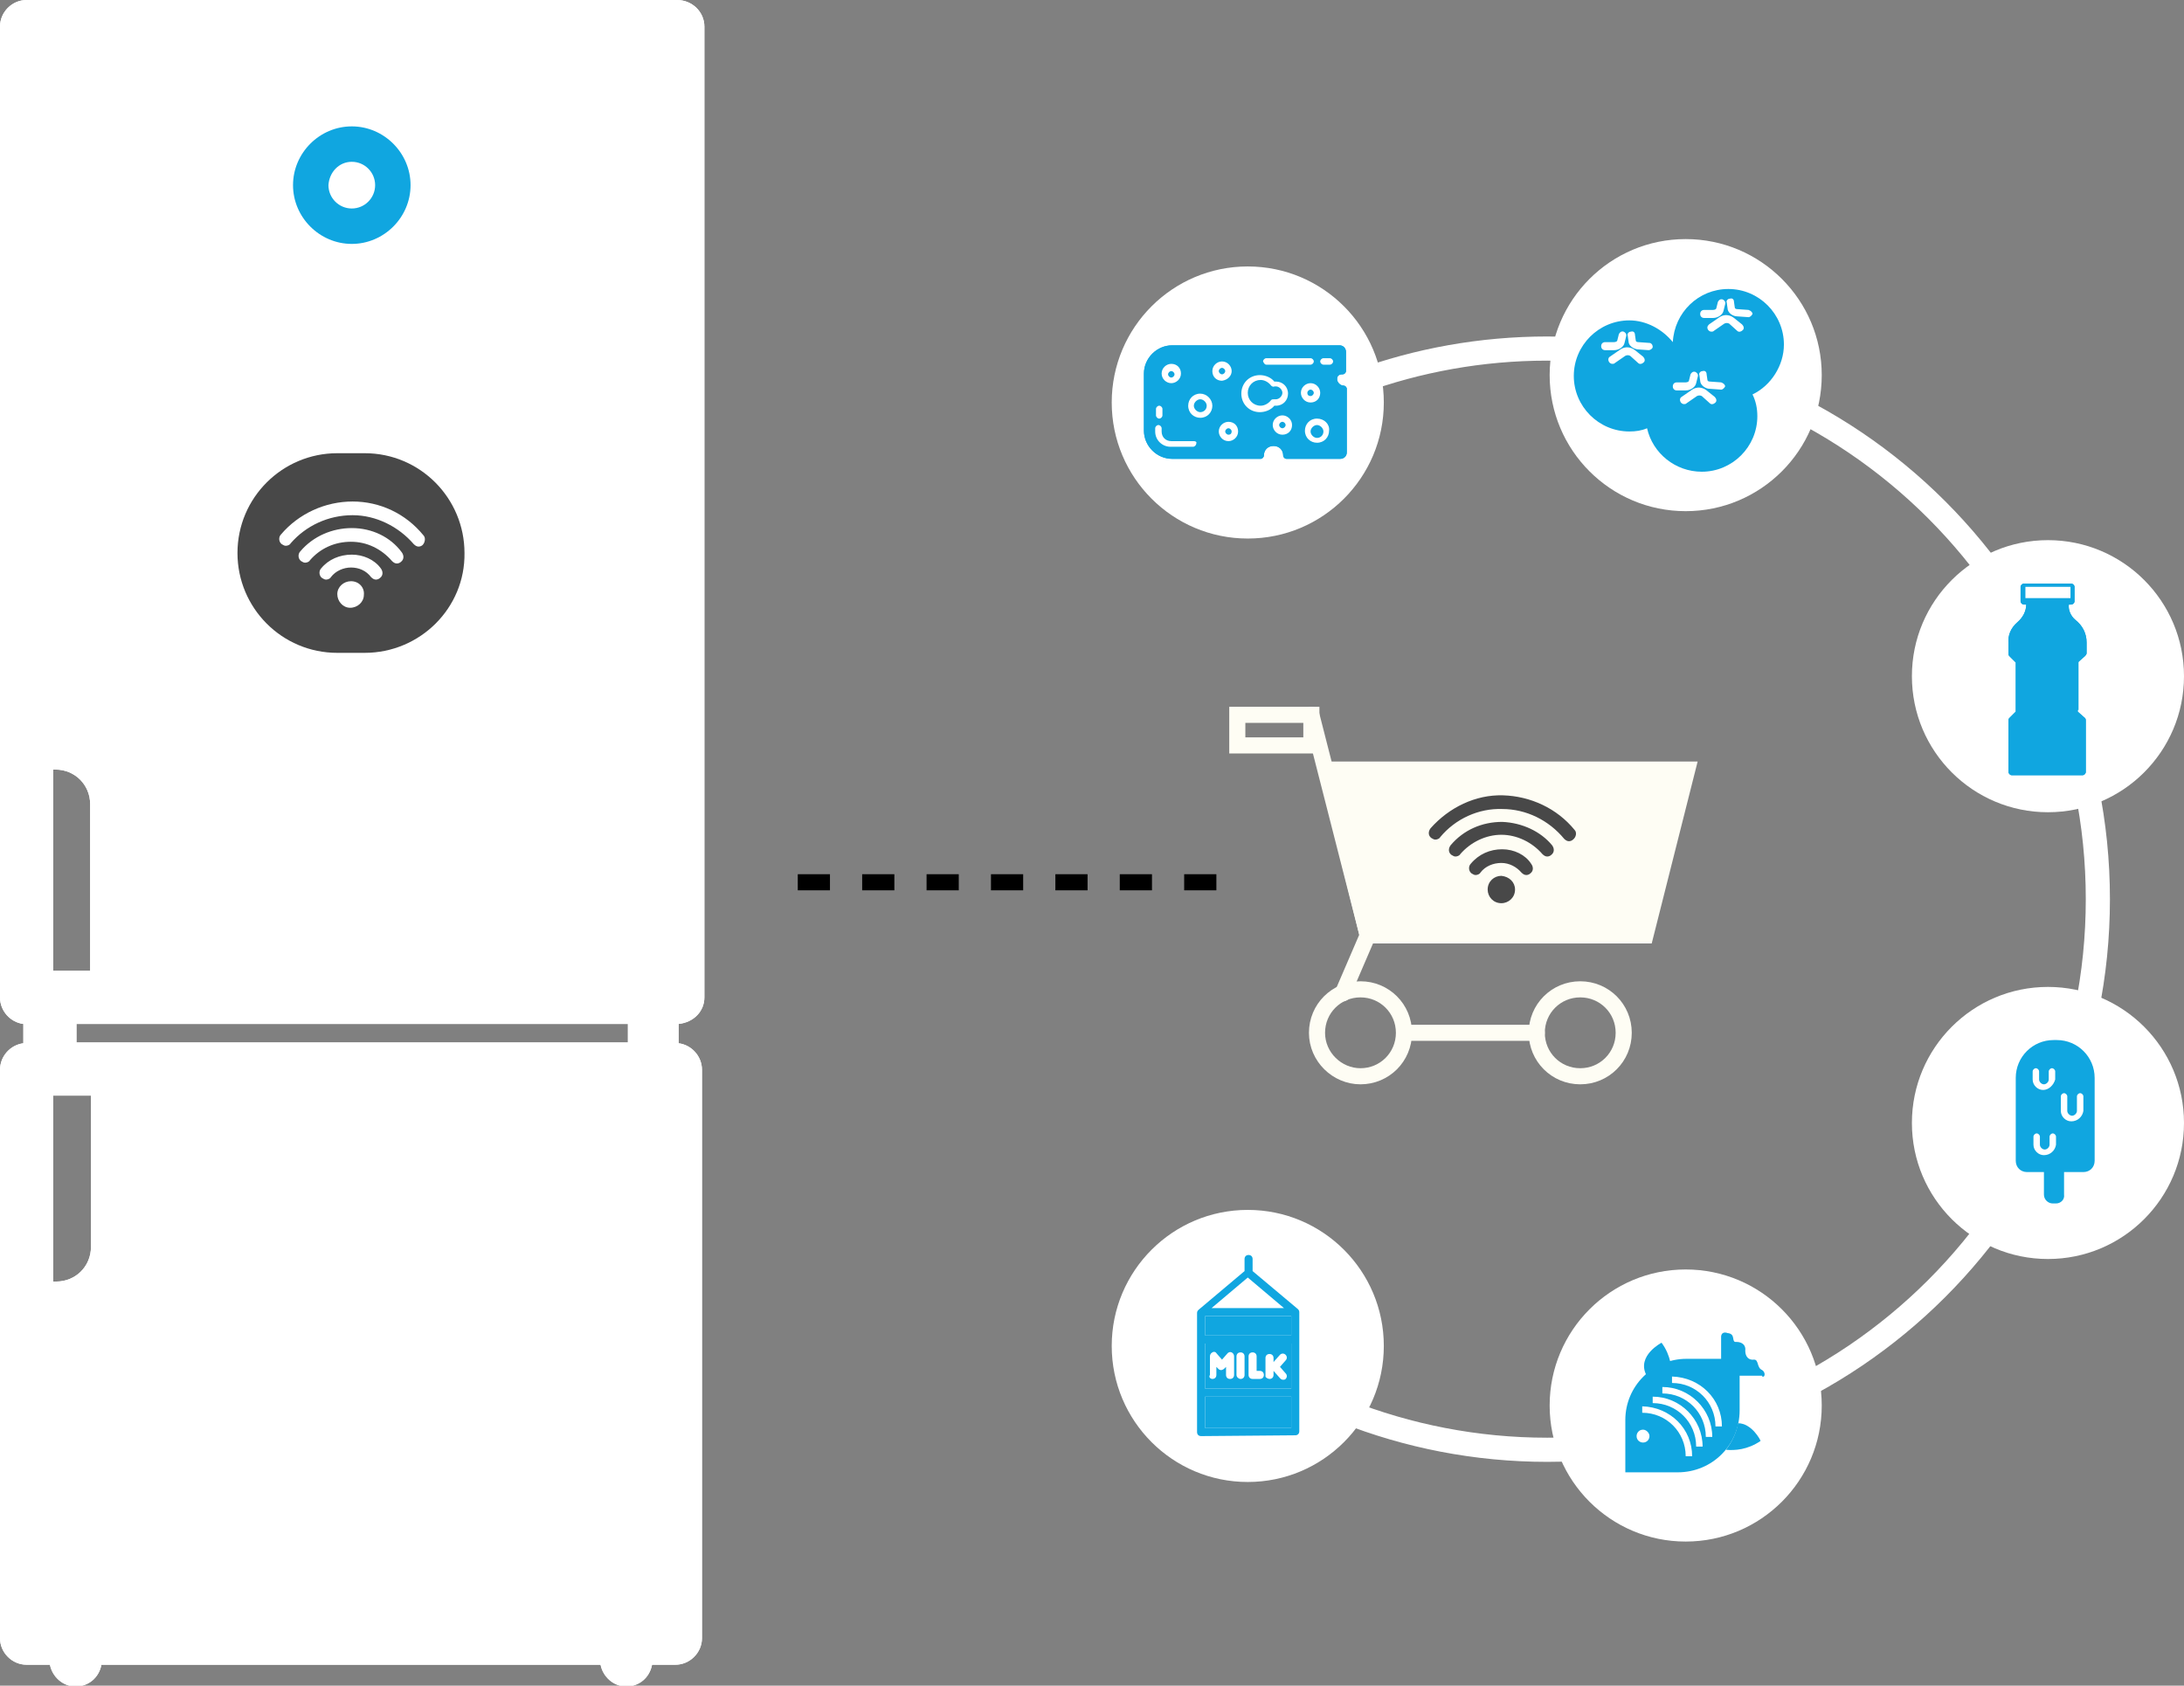 <?xml version="1.0" encoding="utf-8"?>
<!-- Generator: Adobe Illustrator 19.1.0, SVG Export Plug-In . SVG Version: 6.00 Build 0)  -->
<svg version="1.1" id="Layer_1" xmlns="http://www.w3.org/2000/svg" xmlns:xlink="http://www.w3.org/1999/xlink" x="0px" y="0px"
	 viewBox="0 0 271.3 209.4" style="enable-background:new 0 0 271.3 209.4;" xml:space="preserve">
<rect x="0" y="0" width="271.3" height="209.4" fill="#808080" stroke="none"/>
<style type="text/css">
	.st0{fill:#FFFFFF;}
	.st1{fill:#10A6E0;}
	.st2{fill:#484848;}
	.st3{fill-rule:evenodd;clip-rule:evenodd;fill:#FFFFFF;}
	.st4{fill:#FEFDF4;}
	.st5{fill:none;stroke:#FEFDF4;stroke-width:2;stroke-miterlimit:10;}
	.st6{fill:none;stroke:#FEFDF4;stroke-width:2;stroke-linecap:round;stroke-linejoin:round;stroke-miterlimit:10;}
	.st7{fill-rule:evenodd;clip-rule:evenodd;fill:#484848;}
	.st8{fill:none;stroke:#000000;stroke-width:2;stroke-miterlimit:10;stroke-dasharray:4;}
	.st9{fill:none;stroke:#FFFFFF;stroke-width:3;stroke-miterlimit:10;}
</style>
<g>
	<g>
		<path class="st0" d="M87.5,123.9V3.3C87.5,1.5,86,0,84.1,0H3.3C1.5,0,0,1.5,0,3.3v120.6c0,1.7,1.3,3.1,2.9,3.3v2.4
			c-1.6,0.2-2.9,1.6-2.9,3.3v70.6c0,1.8,1.5,3.3,3.3,3.3h2.9c0.3,1.5,1.6,2.7,3.2,2.7c1.6,0,2.9-1.1,3.2-2.7h62
			c0.3,1.5,1.6,2.7,3.2,2.7c1.6,0,2.9-1.1,3.2-2.7h2.9c1.8,0,3.3-1.5,3.3-3.3v-70.6c0-1.7-1.3-3.1-2.9-3.3v-2.4
			C86.2,127,87.5,125.6,87.5,123.9L87.5,123.9z M11.3,136.1v18.8c0,2.4-1.9,4.3-4.3,4.3H6.6v-23.1H11.3z M9.5,129.5v-2.3H78v2.3H9.5
			z M11.3,120.6H6.6v-25h0.3c2.4,0,4.3,1.9,4.3,4.3V120.6z M80.8,6.6"/>
	</g>
	<path class="st0" d="M43.7,30.3c4,0,7.3-3.3,7.3-7.3c0-4-3.3-7.3-7.3-7.3c-4,0-7.3,3.3-7.3,7.3C36.4,27,39.7,30.3,43.7,30.3
		L43.7,30.3z M43.7,20.1"/>
	<path class="st1" d="M43.7,30.3c4,0,7.3-3.3,7.3-7.3c0-4-3.3-7.3-7.3-7.3c-4,0-7.3,3.3-7.3,7.3C36.4,27,39.7,30.3,43.7,30.3
		L43.7,30.3z M43.7,20.1c1.6,0,2.9,1.3,2.9,2.9c0,1.6-1.3,2.9-2.9,2.9c-1.6,0-2.9-1.3-2.9-2.9C40.9,21.4,42.1,20.1,43.7,20.1
		L43.7,20.1z M43.7,20.1"/>
	<g>
		<path class="st0" d="M87.5,123.9V3.3C87.5,1.5,86,0,84.1,0H3.3C1.5,0,0,1.5,0,3.3v120.6c0,1.7,1.3,3.1,2.9,3.3v2.4
			c-1.6,0.2-2.9,1.6-2.9,3.3v70.6c0,1.8,1.5,3.3,3.3,3.3h2.9c0.3,1.5,1.6,2.7,3.2,2.7c1.6,0,2.9-1.1,3.2-2.7h62
			c0.3,1.5,1.6,2.7,3.2,2.7c1.6,0,2.9-1.1,3.2-2.7h2.9c1.8,0,3.3-1.5,3.3-3.3v-70.6c0-1.7-1.3-3.1-2.9-3.3v-2.4
			C86.2,127,87.5,125.6,87.5,123.9L87.5,123.9z M80.8,200.1H6.6v-36.4h0.3c4.8,0,8.7-3.9,8.7-8.7v-18.8h65.1V200.1z M11.3,136.1
			v18.8c0,2.4-1.9,4.3-4.3,4.3H6.6v-23.1H11.3z M9.5,129.5v-2.3H78v2.3H9.5z M11.3,120.6H6.6v-25h0.3c2.4,0,4.3,1.9,4.3,4.3V120.6z
			 M80.8,6.6v114H15.7V99.9c0-4.8-3.9-8.7-8.7-8.7H6.6V6.6H80.8z M80.8,6.6"/>
	</g>
	<path class="st2" d="M45.3,81.1h-3.4c-6.9,0-12.4-5.6-12.4-12.4v0c0-6.9,5.6-12.4,12.4-12.4h3.4c6.9,0,12.4,5.6,12.4,12.4v0
		C57.8,75.5,52.2,81.1,45.3,81.1z"/>
	<g>
		<g>
			<path class="st3" d="M43.6,72.2c-0.9,0-1.7,0.7-1.7,1.6c0,0.9,0.7,1.7,1.6,1.7c0.9,0,1.7-0.7,1.7-1.6
				C45.3,73,44.6,72.2,43.6,72.2L43.6,72.2z M52.6,66.5c-2.2-2.7-5.4-4.2-8.8-4.2s-6.7,1.5-8.9,4.1c-0.3,0.3-0.3,0.9,0.1,1.2
				c0.2,0.1,0.3,0.2,0.5,0.2c0.2,0,0.5-0.1,0.6-0.3c1.9-2.2,4.7-3.5,7.7-3.5c2.9,0,5.7,1.4,7.6,3.6c0.2,0.2,0.4,0.3,0.6,0.3
				c0.2,0,0.4-0.1,0.5-0.2C52.8,67.4,52.9,66.8,52.6,66.5L52.6,66.5z M43.7,65.6c-2.4,0-4.8,1-6.4,2.9c-0.3,0.3-0.3,0.9,0.1,1.2
				c0.2,0.1,0.3,0.2,0.5,0.2c0.2,0,0.5-0.1,0.6-0.3c1.3-1.5,3.1-2.3,5.1-2.3s3.8,0.9,5.1,2.4c0.2,0.2,0.4,0.3,0.6,0.3
				c0.2,0,0.4-0.1,0.5-0.2c0.4-0.3,0.4-0.8,0.1-1.2C48.5,66.7,46.2,65.6,43.7,65.6L43.7,65.6z M43.7,68.9c-1.5,0-2.9,0.6-3.8,1.7
				c-0.3,0.3-0.3,0.9,0.1,1.2c0.2,0.1,0.3,0.2,0.5,0.2c0.2,0,0.5-0.1,0.6-0.3c0.6-0.8,1.6-1.2,2.5-1.2c1,0,1.9,0.4,2.5,1.2
				c0.2,0.2,0.4,0.3,0.6,0.3c0.2,0,0.4-0.1,0.5-0.2c0.4-0.3,0.4-0.8,0.1-1.2C46.5,69.5,45.1,68.9,43.7,68.9L43.7,68.9z M43.7,68.9"
				/>
		</g>
	</g>
</g>
<path d="M261.5,159.6"/>
<g>
	<g>
		<g id="XMLID_475_">
			<g>
				<polygon class="st4" points="209.6,95.6 204.4,116.2 169.9,116.2 164.8,95.6 				"/>
			</g>
			<g>
				<path class="st5" d="M163.6,128.3c0-3,2.4-5.4,5.4-5.4c3,0,5.4,2.4,5.4,5.4c0,3-2.4,5.4-5.4,5.4
					C166.1,133.7,163.6,131.3,163.6,128.3z"/>
				<path class="st5" d="M190.9,128.3c0-3,2.4-5.4,5.4-5.4s5.4,2.4,5.4,5.4c0,3-2.4,5.4-5.4,5.4S190.9,131.3,190.9,128.3z"/>
				<line class="st6" x1="190.9" y1="128.3" x2="174.5" y2="128.3"/>
				<polygon class="st5" points="204.4,116.2 169.9,116.2 164.8,95.6 209.6,95.6 				"/>
				<polyline class="st6" points="162.9,88.8 169.9,116.2 166.8,123.4 				"/>
				<rect x="153.7" y="88.8" class="st5" width="9.2" height="3.8"/>
			</g>
		</g>
	</g>
	<g>
		<g>
			<path class="st7" d="M186.5,108.8c-0.9,0-1.7,0.7-1.7,1.7c0,0.9,0.7,1.7,1.7,1.7c0.9,0,1.7-0.7,1.7-1.7
				C188.2,109.6,187.5,108.9,186.5,108.8L186.5,108.8z M195.6,103.1c-2.2-2.7-5.5-4.2-8.9-4.3s-6.7,1.5-9,4.1
				c-0.3,0.4-0.3,0.9,0.1,1.2c0.2,0.1,0.3,0.2,0.5,0.2c0.2,0,0.5-0.1,0.6-0.3c1.9-2.3,4.8-3.6,7.7-3.5c3,0,5.8,1.4,7.7,3.7
				c0.2,0.2,0.4,0.3,0.6,0.3c0.2,0,0.4-0.1,0.5-0.2C195.8,104,195.9,103.4,195.6,103.1L195.6,103.1z M186.6,102.1
				c-2.5,0-4.8,1-6.4,2.9c-0.3,0.4-0.3,0.9,0.1,1.2c0.2,0.1,0.3,0.2,0.5,0.2c0.2,0,0.5-0.1,0.6-0.3c1.3-1.5,3.2-2.4,5.1-2.4
				s3.8,0.9,5.1,2.4c0.2,0.2,0.4,0.3,0.6,0.3c0.2,0,0.4-0.1,0.5-0.2c0.4-0.3,0.4-0.8,0.1-1.2C191.4,103.3,189.1,102.2,186.6,102.1
				L186.6,102.1z M186.6,105.5c-1.5,0-2.9,0.6-3.9,1.8c-0.3,0.3-0.3,0.9,0.1,1.2c0.2,0.1,0.3,0.2,0.5,0.2c0.2,0,0.5-0.1,0.6-0.3
				c0.6-0.8,1.6-1.2,2.6-1.2c1,0,1.9,0.5,2.5,1.2c0.2,0.2,0.4,0.3,0.6,0.3c0.2,0,0.4-0.1,0.5-0.2c0.4-0.3,0.4-0.8,0.1-1.2
				C189.5,106.2,188.1,105.5,186.6,105.5L186.6,105.5z M186.6,105.5"/>
		</g>
	</g>
</g>
<line class="st8" x1="99.1" y1="109.6" x2="152.8" y2="109.6"/>
<path class="st9" d="M148.9,58.8c11.8-9.7,26.9-15.5,43.3-15.5c37.8,0,68.4,30.6,68.4,68.4s-30.6,68.4-68.4,68.4
	c-17.7,0-33.9-6.8-46.1-17.8"/>
<g>
	<circle class="st0" cx="155" cy="50" r="16.9"/>
	<g>
		<path class="st1" d="M166.8,46.5c0.2,0,0.4-0.2,0.4-0.4v-2.4c0-0.4-0.3-0.8-0.8-0.8h-20.8c-1.9,0-3.5,1.6-3.5,3.5v7.1
			c0,1.9,1.6,3.5,3.5,3.5h11c0.2,0,0.4-0.2,0.4-0.4c0-0.7,0.5-1.2,1.2-1.2c0.7,0,1.2,0.5,1.2,1.2c0,0.2,0.2,0.4,0.4,0.4h6.7
			c0.4,0,0.8-0.3,0.8-0.8v-7.9c0-0.2-0.2-0.4-0.4-0.4c-0.4,0-0.8-0.4-0.8-0.8S166.3,46.5,166.8,46.5L166.8,46.5z M166.4,48.8"/>
		<path class="st0" d="M149.1,48.9c-0.9,0-1.5,0.7-1.5,1.5c0,0.9,0.7,1.5,1.5,1.5c0.9,0,1.5-0.7,1.5-1.5
			C150.6,49.6,149.9,48.9,149.1,48.9L149.1,48.9z M149.1,51.2c-0.4,0-0.8-0.4-0.8-0.8c0-0.4,0.4-0.8,0.8-0.8c0.4,0,0.8,0.4,0.8,0.8
			C149.9,50.9,149.5,51.2,149.1,51.2L149.1,51.2z M149.1,51.2"/>
		<path class="st0" d="M158.3,50.4c0.1,0,0.1,0,0.2,0c0.9,0,1.5-0.7,1.5-1.5c0-0.9-0.7-1.5-1.5-1.5c-0.1,0-0.1,0-0.2,0
			c-0.4-0.5-1.1-0.8-1.8-0.8c-1.3,0-2.3,1-2.3,2.3c0,1.3,1,2.3,2.3,2.3C157.2,51.2,157.9,50.9,158.3,50.4L158.3,50.4z M157.9,49.7
			c-0.3,0.4-0.8,0.7-1.3,0.7c-0.9,0-1.6-0.7-1.6-1.6c0-0.9,0.7-1.6,1.6-1.6c0.5,0,1,0.3,1.3,0.7c0.1,0.1,0.3,0.2,0.4,0.1
			c0.1,0,0.2,0,0.2,0c0.4,0,0.8,0.4,0.8,0.8c0,0.4-0.4,0.8-0.8,0.8c-0.1,0-0.1,0-0.2,0C158.1,49.6,158,49.6,157.9,49.7L157.9,49.7z
			 M157.9,49.7"/>
		<path class="st0" d="M163.6,52c-0.9,0-1.5,0.7-1.5,1.5c0,0.9,0.7,1.5,1.5,1.5c0.9,0,1.5-0.7,1.5-1.5C165.2,52.7,164.5,52,163.6,52
			L163.6,52z M163.6,54.4c-0.4,0-0.8-0.4-0.8-0.8c0-0.4,0.4-0.8,0.8-0.8c0.4,0,0.8,0.4,0.8,0.8C164.4,54,164.1,54.4,163.6,54.4
			L163.6,54.4z M163.6,54.4"/>
		<path class="st0" d="M152.6,52.4c-0.6,0-1.2,0.5-1.2,1.2c0,0.6,0.5,1.2,1.2,1.2c0.6,0,1.2-0.5,1.2-1.2
			C153.8,52.9,153.3,52.4,152.6,52.4L152.6,52.4z M152.6,54c-0.2,0-0.4-0.2-0.4-0.4c0-0.2,0.2-0.4,0.4-0.4c0.2,0,0.4,0.2,0.4,0.4
			C153,53.8,152.9,54,152.6,54L152.6,54z M152.6,54"/>
		<path class="st0" d="M159.3,51.6c-0.6,0-1.2,0.5-1.2,1.2c0,0.6,0.5,1.2,1.2,1.2s1.2-0.5,1.2-1.2C160.5,52.1,159.9,51.6,159.3,51.6
			L159.3,51.6z M159.3,53.2c-0.2,0-0.4-0.2-0.4-0.4c0-0.2,0.2-0.4,0.4-0.4s0.4,0.2,0.4,0.4C159.7,53,159.5,53.2,159.3,53.2
			L159.3,53.2z M159.3,53.2"/>
		<path class="st0" d="M164,48.8c0-0.6-0.5-1.2-1.2-1.2c-0.6,0-1.2,0.5-1.2,1.2c0,0.6,0.5,1.2,1.2,1.2C163.5,50,164,49.5,164,48.8
			L164,48.8z M162.4,48.8c0-0.2,0.2-0.4,0.4-0.4s0.4,0.2,0.4,0.4c0,0.2-0.2,0.4-0.4,0.4S162.4,49.1,162.4,48.8L162.4,48.8z
			 M162.4,48.8"/>
		<path class="st0" d="M153,46.1c0-0.6-0.5-1.2-1.2-1.2c-0.6,0-1.2,0.5-1.2,1.2s0.5,1.2,1.2,1.2C152.5,47.2,153,46.7,153,46.1
			L153,46.1z M151.4,46.1c0-0.2,0.2-0.4,0.4-0.4c0.2,0,0.4,0.2,0.4,0.4s-0.2,0.4-0.4,0.4C151.6,46.5,151.4,46.3,151.4,46.1
			L151.4,46.1z M151.4,46.1"/>
		<path class="st0" d="M145.5,47.6c0.6,0,1.2-0.5,1.2-1.2s-0.5-1.2-1.2-1.2c-0.6,0-1.2,0.5-1.2,1.2S144.9,47.6,145.5,47.6
			L145.5,47.6z M145.5,46.1c0.2,0,0.4,0.2,0.4,0.4s-0.2,0.4-0.4,0.4c-0.2,0-0.4-0.2-0.4-0.4S145.3,46.1,145.5,46.1L145.5,46.1z
			 M145.5,46.1"/>
		<path class="st1" d="M166.8,46.5c0.2,0,0.4-0.2,0.4-0.4v-2.4c0-0.4-0.3-0.8-0.8-0.8h-20.8c-1.9,0-3.5,1.6-3.5,3.5v7.1
			c0,1.9,1.6,3.5,3.5,3.5h11c0.2,0,0.4-0.2,0.4-0.4c0-0.7,0.5-1.2,1.2-1.2c0.7,0,1.2,0.5,1.2,1.2c0,0.2,0.2,0.4,0.4,0.4h6.7
			c0.4,0,0.8-0.3,0.8-0.8v-7.9c0-0.2-0.2-0.4-0.4-0.4c-0.4,0-0.8-0.4-0.8-0.8S166.3,46.5,166.8,46.5L166.8,46.5z M166.4,48.8v7.5
			c0,0,0,0,0,0H160c-0.2-0.9-1-1.6-1.9-1.6c-0.9,0-1.7,0.7-1.9,1.6h-10.7c-1.5,0-2.8-1.2-2.8-2.8v-7.1c0-1.5,1.2-2.8,2.8-2.8h20.8
			c0,0,0,0,0,0v2c-0.7,0.2-1.2,0.8-1.2,1.5S165.7,48.6,166.4,48.8L166.4,48.8z M166.4,48.8"/>
		<path class="st0" d="M165.2,44.5h-0.8c-0.2,0-0.4,0.2-0.4,0.4c0,0.2,0.2,0.4,0.4,0.4h0.8c0.2,0,0.4-0.2,0.4-0.4
			C165.6,44.7,165.4,44.5,165.2,44.5L165.2,44.5z M165.2,44.5"/>
		<path class="st0" d="M157.3,45.3h5.5c0.2,0,0.4-0.2,0.4-0.4c0-0.2-0.2-0.4-0.4-0.4h-5.5c-0.2,0-0.4,0.2-0.4,0.4
			C157,45.1,157.1,45.3,157.3,45.3L157.3,45.3z M157.3,45.3"/>
		<path class="st0" d="M144,52c0.2,0,0.4-0.2,0.4-0.4v-0.8c0-0.2-0.2-0.4-0.4-0.4c-0.2,0-0.4,0.2-0.4,0.4v0.8
			C143.6,51.8,143.8,52,144,52L144,52z M144,52"/>
		<path class="st0" d="M148.3,54.8h-2.8c-0.7,0-1.2-0.5-1.2-1.2v-0.4c0-0.2-0.2-0.4-0.4-0.4c-0.2,0-0.4,0.2-0.4,0.4v0.4
			c0,1.1,0.9,1.9,1.9,1.9h2.8c0.2,0,0.4-0.2,0.4-0.4C148.7,54.9,148.5,54.8,148.3,54.8L148.3,54.8z M148.3,54.8"/>
	</g>
</g>
<g>
	<circle class="st0" cx="155" cy="167.2" r="16.9"/>
	<g>
		<g>
			<rect x="149.7" y="166.9" class="st1" width="10.7" height="5.6"/>
			<rect x="149.7" y="163.5" class="st1" width="10.7" height="2.4"/>
			<polygon class="st0" points="155,158.7 159.5,162.5 150.5,162.5 			"/>
			<rect x="149.7" y="173.5" class="st1" width="10.7" height="3.9"/>
		</g>
		<g>
			<path class="st1" d="M160.9,178.3c0.3,0,0.5-0.2,0.5-0.5V163c0-0.2-0.1-0.3-0.2-0.4l0,0l0,0l-5.6-4.7v-1.5c0-0.3-0.2-0.5-0.5-0.5
				c-0.3,0-0.5,0.2-0.5,0.5v1.5l-5.7,4.8h0c-0.1,0.1-0.2,0.2-0.2,0.4v14.8c0,0.3,0.2,0.5,0.5,0.5 M160.4,172.5h-10.7v-5.6h10.7
				V172.5z M149.7,165.9v-2.4h10.7v2.4H149.7z M155,158.7l4.5,3.8h-9L155,158.7z M149.7,177.4v-3.9h10.7v3.9H149.7z M149.7,177.4"/>
			<path class="st0" d="M150.6,171.3c0.3,0,0.5-0.2,0.5-0.5v-1l0.2,0.2c0.1,0.1,0.2,0.2,0.4,0.2c0.1,0,0.3-0.1,0.4-0.2l0.2-0.2v1
				c0,0.3,0.2,0.5,0.5,0.5s0.5-0.2,0.5-0.5v-2.3c0-0.2-0.1-0.4-0.3-0.5c-0.2-0.1-0.4,0-0.5,0.1l-0.7,0.8l-0.7-0.8
				c-0.1-0.2-0.4-0.2-0.5-0.1c-0.2,0.1-0.3,0.3-0.3,0.5v2.3C150.1,171.1,150.4,171.3,150.6,171.3L150.6,171.3z M150.6,171.3"/>
			<path class="st0" d="M154.1,171.3c0.3,0,0.5-0.2,0.5-0.5v-2.3c0-0.3-0.2-0.5-0.5-0.5s-0.5,0.2-0.5,0.5v2.3
				C153.6,171.1,153.9,171.3,154.1,171.3L154.1,171.3z M154.1,171.3"/>
			<path class="st0" d="M157.7,171.3c0.3,0,0.5-0.2,0.5-0.5v-0.5l0.8,0.9c0.1,0.1,0.2,0.2,0.4,0.2c0.1,0,0.2,0,0.3-0.1
				c0.2-0.2,0.2-0.5,0-0.7l-0.7-0.8l0.7-0.8c0.2-0.2,0.2-0.5,0-0.7c-0.2-0.2-0.5-0.2-0.7,0l-0.8,0.9v-0.5c0-0.3-0.2-0.5-0.5-0.5
				c-0.3,0-0.5,0.2-0.5,0.5v2.3C157.2,171.1,157.5,171.3,157.7,171.3L157.7,171.3z M157.7,171.3"/>
			<path class="st0" d="M155.6,171.3h0.9c0.3,0,0.5-0.2,0.5-0.5s-0.2-0.5-0.5-0.5h-0.4v-1.8c0-0.3-0.2-0.5-0.5-0.5
				c-0.3,0-0.5,0.2-0.5,0.5v2.3C155.1,171.1,155.3,171.3,155.6,171.3L155.6,171.3z M155.6,171.3"/>
		</g>
	</g>
</g>
<g>
	<circle class="st0" cx="209.4" cy="46.6" r="16.9"/>
	<g>
		<path class="st1" d="M221.6,42.8c0-3.8-3.1-6.9-6.9-6.9c-3.7,0-6.7,2.9-6.9,6.6c-1.3-1.6-3.3-2.7-5.4-2.7c-3.8,0-6.9,3.1-6.9,6.9
			s3.1,6.9,6.9,6.9c0.8,0,1.5-0.1,2.2-0.4c0.7,3.1,3.5,5.4,6.8,5.4c3.8,0,6.9-3.1,6.9-6.9c0-1-0.2-1.9-0.6-2.7
			C220,47.9,221.6,45.4,221.6,42.8L221.6,42.8z M217.2,48.2"/>
		<path class="st1" d="M202.3,52.7c-3.3,0-6-2.7-6-6c0-3.3,2.7-6,6-6c2.8,0,5.3,2,5.9,4.8c-2.4,1.2-3.9,3.6-3.9,6.2
			c0,0.2,0,0.4,0,0.6C203.7,52.6,203,52.7,202.3,52.7L202.3,52.7z M211.3,57.7c-3.3,0-6-2.7-6-6c0-3.3,2.7-6,5.9-6
			c0.1,0,0.2,0,0.2,0c0.1,0,0.1,0,0.2,0c2.1,0.2,3.9,1.4,4.9,3.2l0.2,0.4c0,0,0.6,1.5,0.6,2.4C217.3,55.1,214.6,57.7,211.3,57.7
			L211.3,57.7z M217.2,48.2c-1.1-1.9-3.2-3.2-5.5-3.3c-0.1,0-0.2,0-0.3,0c-0.1,0-0.1,0-0.2,0c0,0,0,0,0,0c0,0,0,0-0.1,0
			c-0.7,0-1.4,0.1-2,0.3c-0.3-0.7-0.5-1.5-0.5-2.4c0-3.3,2.7-6,6-6c3.3,0,6,2.7,6,6C220.6,45.1,219.3,47.2,217.2,48.2L217.2,48.2z
			 M217.2,48.2"/>
		<path class="st0" d="M212,48.5c-0.5-0.4-1.2-0.5-1.8-0.1l-1.3,0.9c-0.2,0.1-0.3,0.4-0.1,0.7c0.1,0.1,0.2,0.2,0.4,0.2
			c0.1,0,0.2,0,0.3-0.1l1.3-0.9c0.2-0.1,0.4-0.1,0.6,0l1,0.9c0.2,0.2,0.5,0.1,0.7-0.1c0.2-0.2,0.1-0.5-0.1-0.7L212,48.5z M212,48.5"
			/>
		<path class="st0" d="M210.7,47.6l0.2-0.8c0.1-0.3-0.1-0.5-0.3-0.6c-0.3-0.1-0.5,0.1-0.6,0.3l-0.2,0.8c0,0.1-0.2,0.2-0.4,0.2h-1.1
			c-0.3,0-0.5,0.2-0.5,0.5c0,0.3,0.2,0.5,0.5,0.5h1.1C210,48.5,210.6,48.1,210.7,47.6L210.7,47.6z M210.7,47.6"/>
		<path class="st0" d="M213.8,47.5l-1.4-0.1c-0.2,0-0.3-0.1-0.3-0.2l-0.1-0.7c0-0.3-0.2-0.5-0.5-0.4c-0.3,0-0.5,0.3-0.4,0.5l0.1,0.7
			c0,0.5,0.6,1,1.2,1l1.4,0.1c0,0,0,0,0,0c0.2,0,0.4-0.2,0.5-0.4C214.3,47.8,214.1,47.6,213.8,47.5L213.8,47.5z M213.8,47.5"/>
		<path class="st0" d="M203.1,43.5c-0.5-0.4-1.2-0.5-1.8-0.1l-1.3,0.9c-0.2,0.1-0.3,0.4-0.1,0.7c0.1,0.1,0.2,0.2,0.4,0.2
			c0.1,0,0.2,0,0.3-0.1l1.3-0.9c0.2-0.1,0.4-0.1,0.6,0l1,0.9c0.2,0.2,0.5,0.1,0.7-0.1c0.2-0.2,0.1-0.5-0.1-0.7L203.1,43.5z
			 M203.1,43.5"/>
		<path class="st0" d="M201.8,42.6l0.2-0.8c0.1-0.3-0.1-0.5-0.3-0.6c-0.3-0.1-0.5,0.1-0.6,0.3l-0.2,0.8c0,0.1-0.2,0.2-0.4,0.2h-1.1
			c-0.3,0-0.5,0.2-0.5,0.5c0,0.3,0.2,0.5,0.5,0.5h1.1C201.1,43.5,201.7,43.1,201.8,42.6L201.8,42.6z M201.8,42.6"/>
		<path class="st0" d="M203.4,43.4l1.4,0.1c0,0,0,0,0,0c0.2,0,0.5-0.2,0.5-0.4c0-0.3-0.2-0.5-0.4-0.5l-1.4-0.1
			c-0.2,0-0.3-0.1-0.3-0.2l-0.1-0.7c0-0.3-0.2-0.5-0.5-0.4c-0.3,0-0.5,0.3-0.4,0.5l0.1,0.7C202.3,42.9,202.8,43.3,203.4,43.4
			L203.4,43.4z M203.4,43.4"/>
		<path class="st0" d="M215.4,39.5c-0.5-0.4-1.2-0.5-1.8-0.1l-1.3,0.9c-0.2,0.2-0.3,0.4-0.1,0.7c0.1,0.1,0.2,0.2,0.4,0.2
			c0.1,0,0.2,0,0.3-0.1l1.3-0.9c0.2-0.1,0.4-0.1,0.6,0l1,0.9c0.2,0.2,0.5,0.1,0.7-0.1c0.2-0.2,0.1-0.5-0.1-0.7L215.4,39.5z
			 M215.4,39.5"/>
		<path class="st0" d="M214.1,38.6l0.2-0.8c0.1-0.3-0.1-0.5-0.3-0.6c-0.3-0.1-0.5,0.1-0.6,0.3l-0.2,0.8c0,0.1-0.2,0.2-0.4,0.2h-1.1
			c-0.3,0-0.5,0.2-0.5,0.5c0,0.3,0.2,0.5,0.5,0.5h1.1C213.4,39.5,214,39.1,214.1,38.6L214.1,38.6z M214.1,38.6"/>
		<path class="st0" d="M217.2,38.5l-1.4-0.1c-0.2,0-0.3-0.1-0.3-0.2l-0.1-0.7c0-0.3-0.2-0.5-0.5-0.4c-0.3,0-0.5,0.3-0.4,0.5l0.1,0.7
			c0,0.5,0.6,1,1.2,1l1.4,0.1c0,0,0,0,0,0c0.2,0,0.4-0.2,0.5-0.4C217.7,38.8,217.5,38.6,217.2,38.5L217.2,38.5z M217.2,38.5"/>
	</g>
</g>
<g>
	<circle class="st0" cx="254.4" cy="84" r="16.9"/>
	<g>
		<g>
			<path class="st1" d="M259.2,81.1v-1.3c0-1.1-0.5-2.1-1.4-2.8c-0.6-0.5-0.9-1.3-0.8-1.9v0h0.3c0.2,0,0.4-0.2,0.4-0.4v-1.8
				c0-0.2-0.2-0.4-0.4-0.4h-5.9c-0.2,0-0.4,0.2-0.4,0.4v1.8c0,0.2,0.2,0.4,0.4,0.4h0.3c0,0.8-0.4,1.6-1.1,2.2c0,0,0,0,0,0
				c-0.8,0.7-1.2,1.6-1.1,2.6v1.3c0,0.1,0,0.2,0.1,0.3l0.8,0.8v6.1l-0.8,0.8c-0.1,0.1-0.1,0.2-0.1,0.3v6.4c0,0.2,0.2,0.4,0.4,0.4
				h8.8c0.2,0,0.4-0.2,0.4-0.4v-6.4c0-0.1,0-0.2-0.1-0.3l-0.9-0.8v-6.1l0.9-0.8C259.2,81.3,259.2,81.2,259.2,81.1L259.2,81.1z
				 M251.9,73.2h5.1v1h-5.1V73.2z M258.4,80.9"/>
			<path d="M252.3,93.9"/>
		</g>
		<g>
			<path d="M252.3,93.9"/>
			<path class="st1" d="M259.2,81.1v-1.3c0-1.1-0.5-2.1-1.4-2.8c-0.6-0.5-0.9-1.3-0.8-1.9v0h0.3c0.2,0,0.4-0.2,0.4-0.4v-1.8
				c0-0.2-0.2-0.4-0.4-0.4h-5.9c-0.2,0-0.4,0.2-0.4,0.4v1.8c0,0.2,0.2,0.4,0.4,0.4h0.3c0,0.8-0.4,1.6-1.1,2.2c0,0,0,0,0,0
				c-0.8,0.7-1.2,1.6-1.1,2.6v1.3c0,0.1,0,0.2,0.1,0.3l0.8,0.8v6.1l-0.8,0.8c-0.1,0.1-0.1,0.2-0.1,0.3v6.4c0,0.2,0.2,0.4,0.4,0.4
				h8.8c0.2,0,0.4-0.2,0.4-0.4v-6.4c0-0.1,0-0.2-0.1-0.3l-0.9-0.8v-6.1l0.9-0.8C259.2,81.3,259.2,81.2,259.2,81.1L259.2,81.1z
				 M251.9,73.2h5.1v1h-5.1V73.2z M258.4,80.9l-0.9,0.8c-0.1,0.1-0.1,0.2-0.1,0.3v6.4c0,0.1,0,0.2,0.1,0.3l0.9,0.8v5.8h-8v-5.8
				l0.8-0.8c0.1-0.1,0.1-0.2,0.1-0.3v-6.5c0-0.1-0.1-0.2-0.1-0.3l-0.8-0.8v-1.2c-0.1-0.7,0.2-1.4,0.8-1.9c0.9-0.8,1.4-1.8,1.4-2.8
				h3.6c-0.1,0.9,0.3,1.9,1.1,2.6c0,0,0,0,0,0c0.7,0.5,1.1,1.3,1.1,2.2V80.9z M258.4,80.9"/>
		</g>
		<path d="M251.9,92.9"/>
		<rect x="250.5" y="82.1" class="st1" width="7.7" height="6.1"/>
		<rect x="251.6" y="72.9" class="st0" width="5.6" height="1.4"/>
	</g>
</g>
<g>
	<circle class="st0" cx="209.4" cy="174.6" r="16.9"/>
</g>
<g>
	<circle class="st0" cx="254.4" cy="139.5" r="16.9"/>
</g>
<g>
	<path class="st1" d="M219.1,171c0.2-0.2,0.1-0.6-0.2-0.8c-0.7-0.3-0.4-1.3-1-1.3c-0.7,0.1-1.1-0.4-1.1-1.1c0.1-0.7-0.4-1.1-1.1-1.1
		c-0.7,0.1,0-1-1.1-1.1c0,0-0.7-0.3-0.8,0.4l0,2.8h-4.3c-4.2,0-7.6,3.4-7.6,7.6v6.5h6.5c4.3,0,7.7-3.4,7.7-7.7v-4.3l2.8,0
		C218.9,171.1,219,171,219.1,171L219.1,171z M219.1,171"/>
	<path class="st0" d="M210.2,180.9h-0.8c0-3-2.4-5.4-5.4-5.4v-0.8C207.5,174.8,210.2,177.5,210.2,180.9L210.2,180.9z M210.2,180.9"
		/>
	<path class="st0" d="M211.5,179.7h-0.8c0-3-2.4-5.4-5.4-5.4v-0.8C208.7,173.5,211.5,176.3,211.5,179.7L211.5,179.7z M211.5,179.7"
		/>
	<path class="st0" d="M212.7,178.5h-0.8c0-3-2.4-5.4-5.4-5.4v-0.8C209.9,172.3,212.7,175.1,212.7,178.5L212.7,178.5z M212.7,178.5"
		/>
	<path class="st0" d="M213.9,177.2h-0.8c0-3-2.4-5.4-5.4-5.4v-0.8C211.2,171.1,213.9,173.8,213.9,177.2L213.9,177.2z M213.9,177.2"
		/>
	<path class="st1" d="M207.5,169.2c-0.2-0.8-0.5-1.6-1.1-2.4c0,0-3.1,1.6-1.9,4C205.4,170,206.4,169.5,207.5,169.2L207.5,169.2z
		 M207.5,169.2"/>
	<path class="st1" d="M215.9,176.8c-0.2,1.2-0.8,2.4-1.5,3.3c1.1,0.1,2.7,0,4.3-1.1C218.7,178.9,217.6,176.8,215.9,176.8
		L215.9,176.8z M215.9,176.8"/>
	<path class="st0" d="M204.9,178.4c0,0.4-0.3,0.8-0.8,0.8c-0.4,0-0.8-0.3-0.8-0.8c0-0.4,0.3-0.8,0.8-0.8
		C204.5,177.6,204.9,178,204.9,178.4L204.9,178.4z M204.9,178.4"/>
</g>
<g>
	<path class="st1" d="M255.4,149.2h-0.4c-0.4,0-0.7-0.3-0.7-0.7v-2.9h1.8v2.9C256.2,148.8,255.8,149.2,255.4,149.2L255.4,149.2z
		 M255.4,149.2"/>
	<g>
		<path class="st1" d="M255.4,149.5h-0.4c-0.6,0-1.1-0.5-1.1-1.1v-3.2h2.5v3.2C256.5,149,256,149.5,255.4,149.5L255.4,149.5z
			 M254.7,146v2.5c0,0.2,0.2,0.4,0.4,0.4h0.4c0.2,0,0.4-0.2,0.4-0.4V146H254.7z M254.7,146"/>
		<path class="st1" d="M260.2,133.9c0-2.6-2.1-4.7-4.7-4.7h-0.4c-2.6,0-4.7,2.1-4.7,4.7v10.3c0,0.8,0.6,1.4,1.4,1.4h7
			c0.8,0,1.4-0.6,1.4-1.4V133.9z M260.2,133.9"/>
	</g>
	<path class="st0" d="M257.3,139.3c-0.7,0-1.3-0.6-1.3-1.3v-1.8c0-0.2,0.2-0.4,0.4-0.4s0.4,0.2,0.4,0.4v1.8c0,0.3,0.3,0.6,0.6,0.6
		c0.3,0,0.6-0.3,0.6-0.6v-1.8c0-0.2,0.2-0.4,0.4-0.4c0.2,0,0.4,0.2,0.4,0.4v1.8C258.7,138.7,258.1,139.3,257.3,139.3L257.3,139.3z
		 M257.3,139.3"/>
	<path class="st0" d="M253.9,143.5c-0.7,0-1.3-0.6-1.3-1.3v-1c0-0.2,0.2-0.4,0.4-0.4c0.2,0,0.4,0.2,0.4,0.4v1c0,0.3,0.3,0.6,0.6,0.6
		c0.3,0,0.6-0.3,0.6-0.6v-1c0-0.2,0.2-0.4,0.4-0.4c0.2,0,0.4,0.2,0.4,0.4v1C255.3,142.9,254.7,143.5,253.9,143.5L253.9,143.5z
		 M253.9,143.5"/>
	<path class="st0" d="M253.8,135.4c-0.7,0-1.3-0.6-1.3-1.3v-1c0-0.2,0.2-0.4,0.4-0.4c0.2,0,0.4,0.2,0.4,0.4v1c0,0.3,0.3,0.6,0.6,0.6
		c0.3,0,0.6-0.3,0.6-0.6v-1c0-0.2,0.2-0.4,0.4-0.4c0.2,0,0.4,0.2,0.4,0.4v1C255.1,134.8,254.5,135.4,253.8,135.4L253.8,135.4z
		 M253.8,135.4"/>
</g>
</svg>
